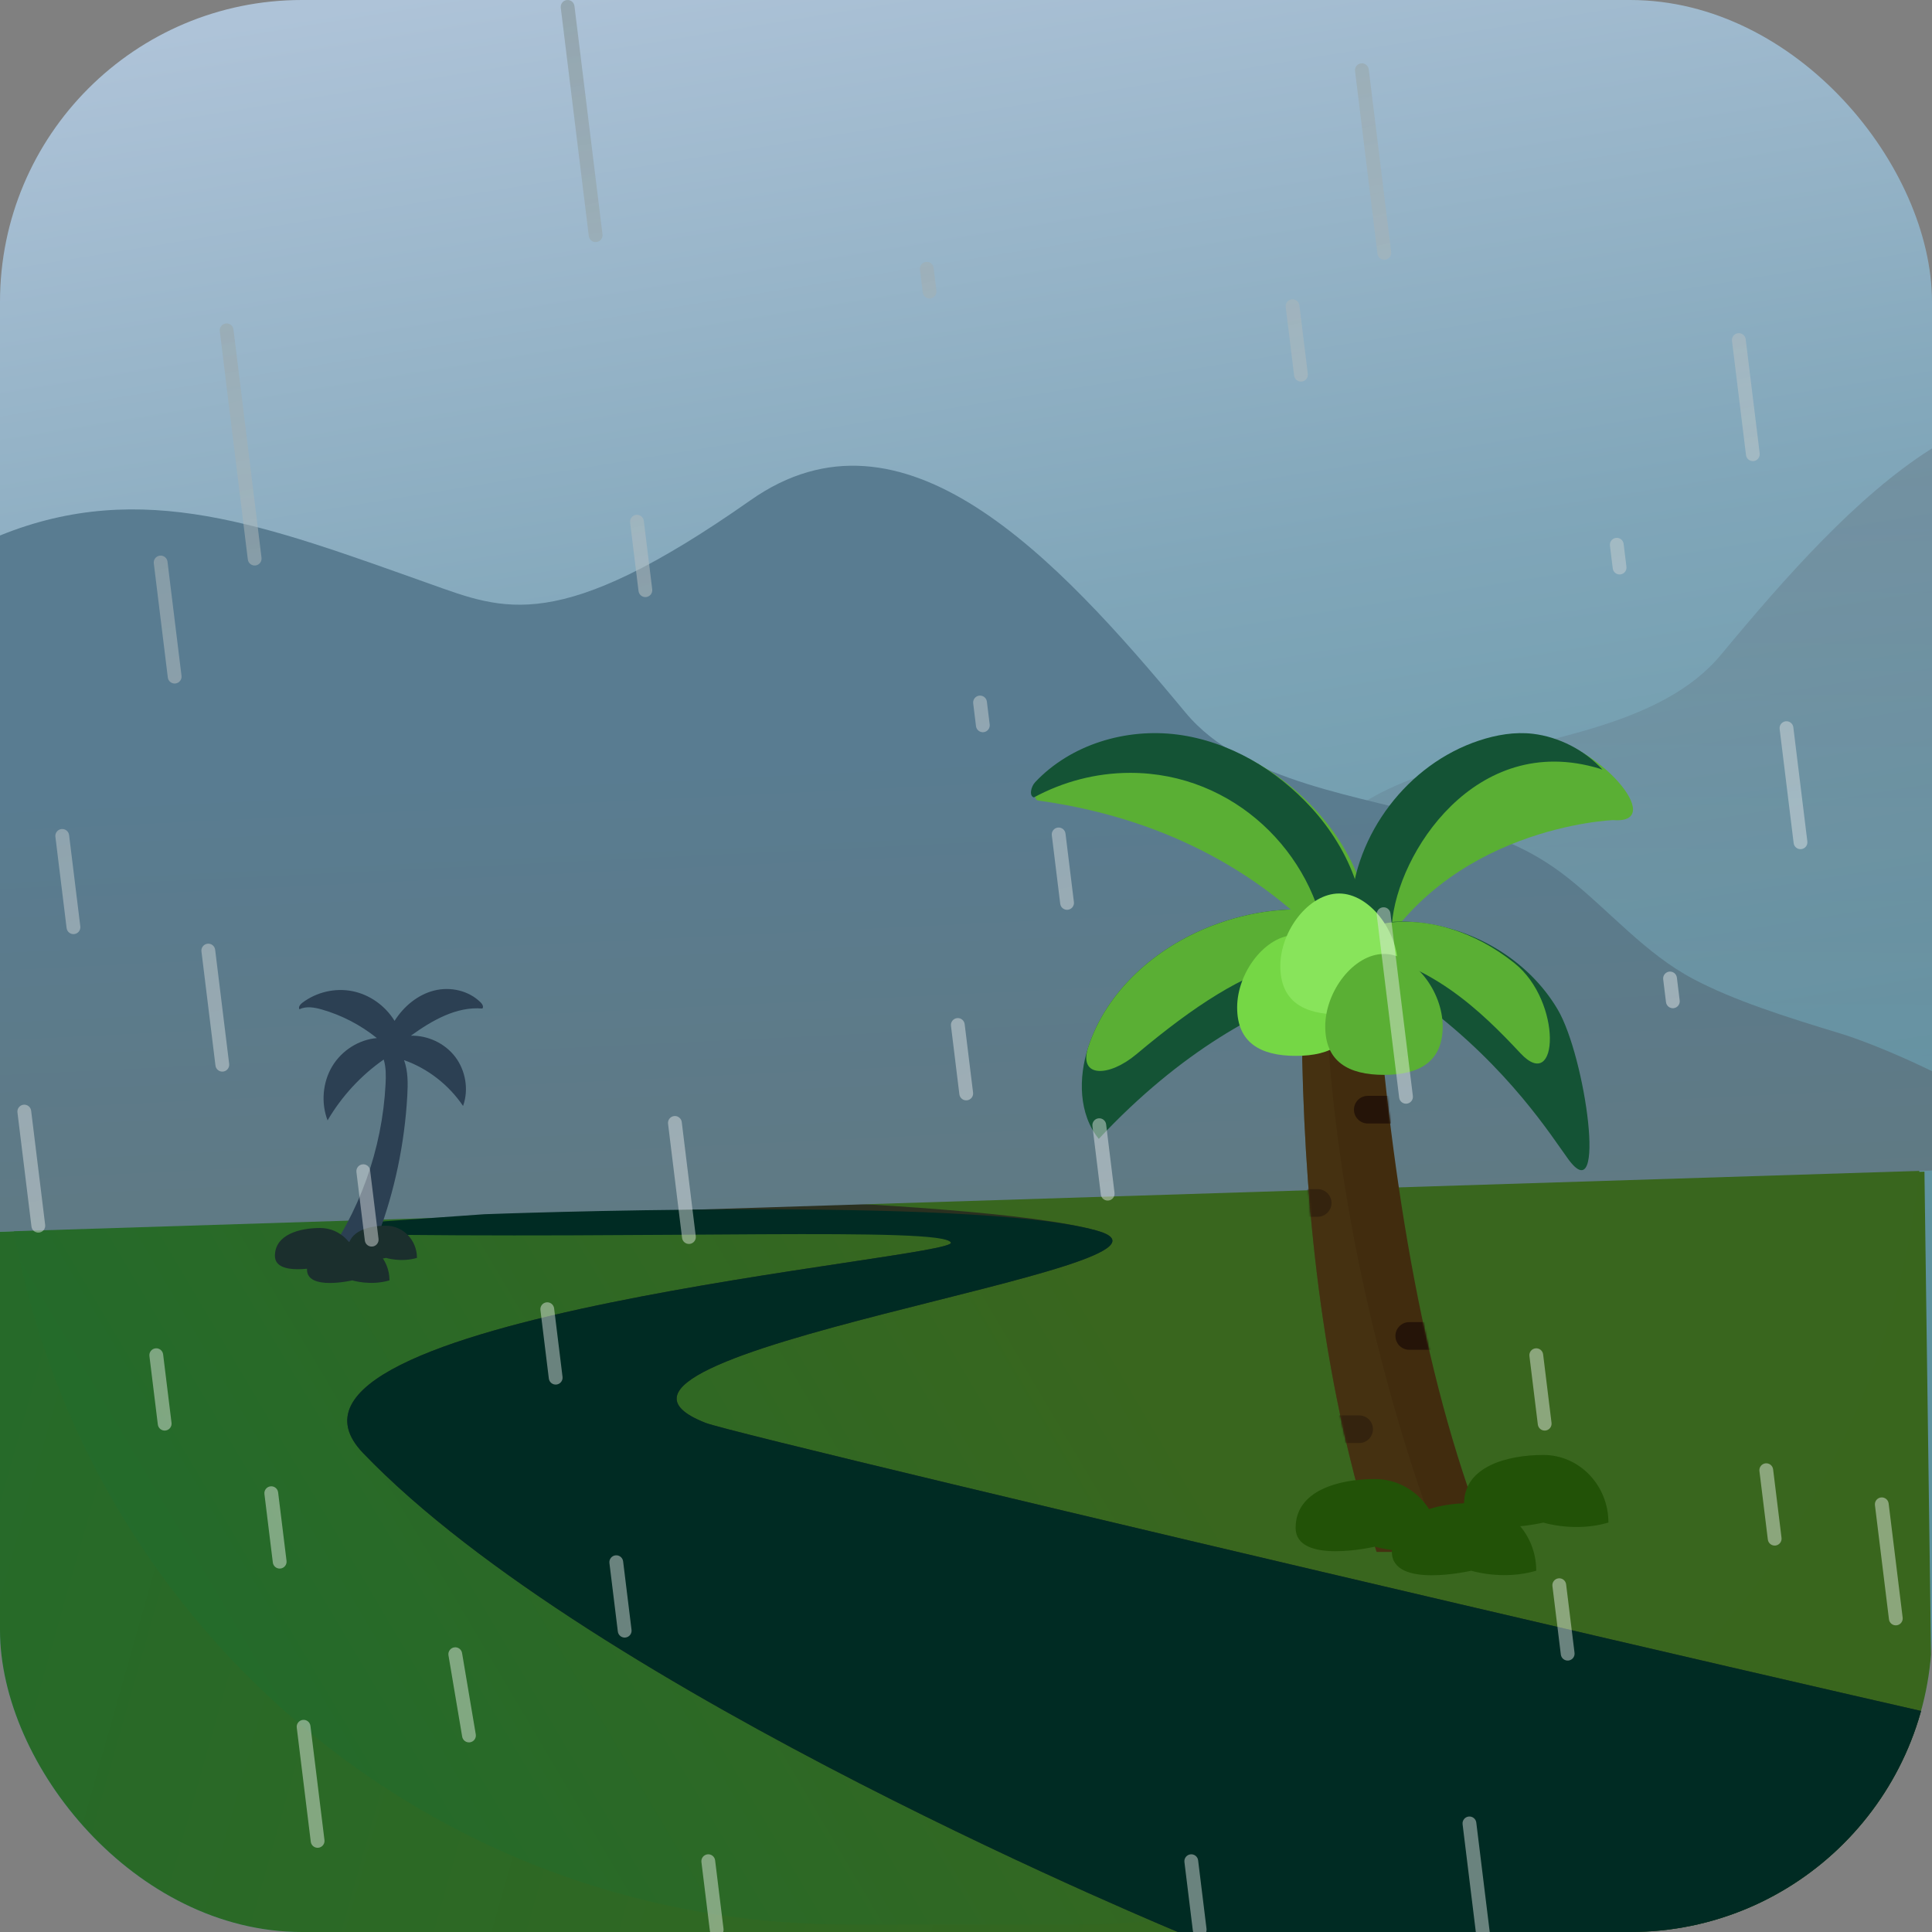 <svg xmlns="http://www.w3.org/2000/svg" fill="none" viewBox="0 0 1024 1024" height="1024" width="1024">
<rect x="0" y="0" width="1024" height="1024" fill="#808080" stroke="none"/>
<g clip-path="url(#clip0_610_4596)">
<rect fill="url(#paint0_linear_610_4596)" rx="160" height="1024" width="1024"></rect>
<path fill="url(#paint1_linear_610_4596)" d="M-6.5 653L1020 621L1027 1136H-13L-6.5 653Z"></path>
<path fill="url(#paint2_linear_610_4596)" d="M1142.61 234.505C1244.72 306.252 1273.21 292.831 1312.99 278.715C1399.33 248.077 1464.97 222.615 1540.45 253.215V622.201L517.386 589.814C398.273 585.481 533.706 526.691 564.306 517.394C594.906 508.098 621.453 499.614 642.791 488.383C668.127 475.049 687.085 452.451 709.235 434.831C729.575 418.651 748.885 412.022 773.325 404.584C818.1 390.957 880.837 384.795 912.126 347.054C981.486 263.393 1062.07 177.907 1142.61 234.505Z" opacity="0.4"></path>
<path fill="url(#paint3_linear_610_4596)" d="M0 571.201H1020V571.201C1020 819.066 819.065 1020 571.2 1020H448.8C200.935 1020 0 819.066 0 571.201V571.201Z"></path>
<path fill="#2A3020" d="M1168.58 939.802C1152.26 939.802 394.868 762.327 374 754.161C280.16 717.441 649.661 671.158 581.06 652.161C514.76 633.8 244.46 631.429 244.46 631.429L182.24 635.84C182.24 635.84 174.73 639.472 170 641.96C334.22 644.689 499.918 650.104 503.996 658.561C508.074 667.018 122.957 697.746 192.44 770.149C313.82 896.629 627.876 1025.48 627.876 1025.48H1168.58V939.802Z"></path>
<path fill="url(#paint4_linear_610_4596)" d="M397.833 265.106C295.729 336.852 267.24 323.431 227.46 309.316C141.116 278.677 75.48 253.216 0 283.816V652.802L1023.06 620.415C1142.17 616.082 1006.74 557.291 976.14 547.995C945.54 538.699 918.993 530.214 897.655 518.984C872.319 505.649 853.361 483.052 831.211 465.432C810.871 449.252 791.561 442.623 767.121 435.184C722.346 421.557 659.609 415.396 628.32 377.655C558.96 293.994 478.38 208.507 397.833 265.106Z"></path>
<path fill="#145335" d="M582.38 603.633C669.893 510.038 753.488 513.223 763.044 514.96C748.826 498.256 728.269 487.421 706.663 483.63C685.058 479.839 662.514 482.869 642.062 490.798C612.607 502.218 586.489 525.085 576.748 555.137C571.514 571.283 571.681 590.456 582.38 603.633Z"></path>
<path fill="#5AAF34" d="M602.339 558.751C665.297 505.902 700.682 496.711 763.044 514.96C748.826 498.256 728.269 487.421 706.664 483.63C685.058 479.839 662.514 482.869 642.062 490.798C612.607 502.218 586.489 525.085 576.748 555.137C571.514 571.283 587.735 571.009 602.339 558.751Z"></path>
<path fill="#412C0E" d="M695.206 530.248C691.825 540.21 689.957 550.968 690.202 561.489C692.207 647.456 701.601 736.134 729.634 822.529H790.754C754.909 735.215 737.906 629.059 728.639 514.373C728.928 508.868 721.283 506.692 716.004 508.209C705.925 511.106 698.587 520.286 695.206 530.248Z"></path>
<mask height="316" width="101" y="507" x="690" maskUnits="userSpaceOnUse" style="mask-type:alpha" id="mask0_610_4596">
<path fill="#372C10" d="M695.206 530.248C691.825 540.21 689.957 550.968 690.202 561.489C692.207 647.456 701.601 736.134 729.634 822.529H790.754C754.909 735.215 737.906 629.059 728.639 514.373C728.928 508.868 721.283 506.692 716.004 508.209C705.925 511.106 698.587 520.286 695.206 530.248Z"></path>
</mask>
<g mask="url(#mask0_610_4596)">
<path fill="#251408" d="M717.629 588.148C717.629 584.103 720.908 580.824 724.953 580.824H754.249C758.294 580.824 761.573 584.103 761.573 588.148V588.148C761.573 592.193 758.294 595.472 754.249 595.472H724.953C720.908 595.472 717.629 592.193 717.629 588.148V588.148Z"></path>
<path fill="#251408" d="M661.783 637.585C661.783 633.54 665.062 630.261 669.107 630.261H698.403C702.448 630.261 705.727 633.54 705.727 637.585V637.585C705.727 641.63 702.448 644.909 698.403 644.909H669.107C665.062 644.909 661.783 641.63 661.783 637.585V637.585Z"></path>
<path fill="#251408" d="M739.601 708.079C739.601 704.034 742.88 700.755 746.925 700.755H776.221C780.266 700.755 783.545 704.034 783.545 708.079V708.079C783.545 712.124 780.266 715.403 776.221 715.403H746.925C742.88 715.403 739.601 712.124 739.601 708.079V708.079Z"></path>
<path fill="#251408" d="M683.755 757.517C683.755 753.472 687.034 750.193 691.079 750.193H720.375C724.42 750.193 727.699 753.472 727.699 757.517V757.517C727.699 761.562 724.42 764.841 720.375 764.841H691.079C687.034 764.841 683.755 761.562 683.755 757.517V757.517Z"></path>
</g>
<path fill="#4D3B17" d="M695.206 530.25C691.825 540.212 689.957 550.969 690.202 561.491C692.207 647.457 701.601 736.135 729.634 822.531H764.559C764.559 822.531 705.737 679.151 702.386 517.39C702.284 512.484 696.781 525.608 695.206 530.25Z" opacity="0.4"></path>
<path fill="#5AAF34" d="M723.532 512.529C722.839 515.1 721.303 518.144 718.642 518.044C716.377 515.157 714.067 512.337 711.711 509.584C691.379 485.82 667.705 467.07 641.4 453.067C616.32 439.717 588.848 430.683 559.601 425.737C556.674 425.242 553.73 424.788 550.769 424.375C547.309 424.292 548.416 418.744 550.787 416.221C569.742 396.06 599.177 387.294 626.617 390.878C654.056 394.462 679.291 409.51 697.926 429.967C718.173 452.195 731.362 483.499 723.532 512.529Z"></path>
<path fill="#145335" d="M715.834 516.021C718.485 516.12 720.015 513.088 720.706 510.527C728.505 481.61 715.368 450.428 695.199 428.287C676.637 407.91 651.501 392.921 624.169 389.351C596.837 385.781 567.516 394.513 548.636 414.595C546.428 416.944 545.32 421.928 548.002 422.634C563.221 414.43 580.607 409.628 599.07 409.628C654.258 409.628 696.714 452.528 703.071 500.984C705.054 503.142 707.008 505.345 708.931 507.593C711.277 510.335 713.579 513.144 715.834 516.021Z"></path>
<path fill="#5AAF34" d="M718.714 483.597C718.169 494.168 719.526 505.377 725.796 513.905C765.479 437.887 855.09 434.67 855.09 434.67C884.502 436.968 845.44 392.392 815.569 391.013C805.915 389.87 796.194 391.009 786.965 394.064C749.11 406.595 720.768 443.775 718.714 483.597Z"></path>
<path fill="#145335" d="M715.907 481.709C715.364 492.239 716.716 503.404 722.961 511.899C728.319 504.167 731.419 496.673 737.77 489.735C740.516 452.657 781.918 387.502 847.631 407.339C848.202 407.539 848.769 407.739 849.332 407.94C840.07 397.585 826.134 390.544 812.484 388.928C802.867 387.789 793.084 389.482 783.891 392.525C746.184 405.008 717.952 442.043 715.907 481.709Z"></path>
<path fill="#145335" d="M754.909 532.557C745.27 525.328 730.374 519.262 718.994 515.306C714.076 513.596 711.975 507.212 713.668 502.287C715.361 497.363 719.86 493.881 724.633 491.801C732.059 488.564 740.409 488.08 748.491 488.64C779.566 490.794 809.8 508.215 825.612 535.054C840.385 560.13 851.934 642.738 831.194 614.357C822.463 602.409 799.945 566.334 754.909 532.557Z"></path>
<path fill="#5AAF34" d="M714.469 503.605C756.747 507.741 785.699 536.692 805.919 558.291C826.139 579.89 828.231 530.921 802.702 510.498C759.045 475.572 711.711 489.359 714.469 503.605Z"></path>
<path fill="#75D745" d="M717.969 533.996C717.969 552.704 705.549 559.63 686.842 559.63C668.134 559.63 655.714 552.704 655.714 533.996C655.714 515.288 670.82 495.545 686.842 495.545C702.863 495.545 717.969 515.288 717.969 533.996Z"></path>
<path fill="#88E45B" d="M740.856 512.023C740.856 530.731 728.437 537.657 709.729 537.657C691.021 537.657 678.602 530.731 678.602 512.023C678.602 493.315 693.708 473.572 709.729 473.572C725.75 473.572 740.856 493.315 740.856 512.023Z"></path>
<path fill="#5AAF34" d="M764.66 544.064C764.66 562.772 752.24 569.698 733.532 569.698C714.824 569.698 702.405 562.772 702.405 544.064C702.405 525.356 717.511 505.612 733.532 505.612C749.554 505.612 764.66 525.356 764.66 544.064Z"></path>
<path fill="#225207" d="M814.24 832.51C796.504 837.781 779.782 832.51 779.782 832.51C779.782 832.51 737.722 842.291 737.722 822.495C737.722 802.7 760.751 796.667 779.782 796.667C798.812 796.667 814.24 812.715 814.24 832.51Z"></path>
<path fill="#225207" d="M763.228 819.756C745.492 825.027 728.77 819.756 728.77 819.756C728.77 819.756 686.711 829.537 686.711 809.741C686.711 789.946 709.739 783.914 728.77 783.914C747.801 783.914 763.228 799.961 763.228 819.756Z"></path>
<path fill="#225207" d="M852.499 807.002C834.763 812.273 818.04 807.002 818.04 807.002C818.04 807.002 775.981 816.783 775.981 796.987C775.981 777.192 799.01 771.16 818.04 771.16C837.071 771.16 852.499 787.207 852.499 807.002Z"></path>
<path fill="#002B23" d="M1168.58 939.802C1152.26 939.802 394.868 762.328 374.001 754.162C280.161 717.442 649.661 671.159 581.06 652.161C514.76 633.801 256.603 643.572 256.603 643.572L194.383 647.984C194.383 647.984 186.873 651.616 182.143 654.104C346.363 656.832 499.918 650.104 503.996 658.561C508.074 667.018 122.957 697.747 192.44 770.149C313.82 896.629 627.876 1025.48 627.876 1025.48H1168.58V939.802Z"></path>
<path fill="#2C4053" d="M209.121 541.077C204.138 532.949 195.808 527.101 186.668 525.315C177.528 523.529 167.711 525.831 160.207 531.519C159.129 532.336 157.99 533.755 158.693 534.931C162.376 533.15 166.708 533.944 170.626 535.066C181.16 538.085 191.114 543.258 199.745 550.198C190.18 551.018 181.124 556.754 176.068 565.198C171.011 573.642 170.076 584.588 173.622 593.819C181.141 581.02 191.371 569.936 203.38 561.577C204.628 565.736 204.581 570.181 204.362 574.53C202.618 609.132 190.425 643.093 169.912 670.476C177.268 669.641 184.511 667.741 191.363 664.848C193.297 664.031 195.247 663.103 196.726 661.575C198.375 659.871 199.296 657.573 200.144 655.326C209.148 631.471 214.481 606.136 215.881 580.566C216.226 574.273 216.305 567.78 214.149 561.885C226.699 566.303 237.825 574.943 245.431 586.179C248.558 577.542 246.757 567.3 241.214 560.077C235.671 552.855 226.673 548.75 217.763 548.941C229.043 540.824 241.968 533.356 255.658 534.546C256.475 533.667 255.679 532.229 254.834 531.379C248.459 524.969 238.674 522.83 230.043 525.025C221.411 527.221 213.992 533.383 209.121 541.077Z"></path>
<path fill="#1B2F2D" d="M206.429 678.622C196.296 681.633 186.743 678.622 186.743 678.622C186.743 678.622 162.714 684.209 162.714 672.9C162.714 661.591 175.87 658.145 186.743 658.145C197.615 658.145 206.429 667.313 206.429 678.622Z"></path>
<path fill="#1B2F2D" d="M189.429 671.335C179.296 674.347 169.743 671.335 169.743 671.335C169.743 671.335 145.714 676.923 145.714 665.614C145.714 654.305 158.87 650.858 169.743 650.858C180.615 650.858 189.429 660.026 189.429 671.335Z"></path>
<path fill="#1B2F2D" d="M221 666.707C212.556 669.216 204.595 666.707 204.595 666.707C204.595 666.707 184.572 671.363 184.572 661.939C184.572 652.515 195.535 649.643 204.595 649.643C213.655 649.643 221 657.282 221 666.707Z"></path>
<path fill-opacity="0.8" fill="url(#paint5_linear_610_4596)" d="M297.217 4.103C296.97 2.098 298.396 0.273 300.401 0.027C302.405 -0.219 304.23 1.207 304.476 3.211L319.333 124.207C319.579 126.212 318.153 128.037 316.149 128.283C314.144 128.529 312.319 127.104 312.073 125.099L297.217 4.103ZM721.387 33.586C719.382 33.832 717.957 35.657 718.203 37.662L730.088 134.459C730.334 136.463 732.159 137.889 734.163 137.643C736.168 137.397 737.594 135.572 737.348 133.567L725.462 36.77C725.216 34.766 723.392 33.34 721.387 33.586ZM732.887 480.901C730.883 481.147 729.457 482.972 729.703 484.977L741.588 581.774C741.834 583.778 743.659 585.204 745.664 584.958C747.669 584.712 749.094 582.887 748.848 580.882L736.963 484.085C736.717 482.081 734.892 480.655 732.887 480.901ZM337.161 272.89C335.156 273.136 333.731 274.961 333.977 276.966L338.434 313.265C338.68 315.269 340.505 316.695 342.509 316.449C344.514 316.203 345.94 314.378 345.694 312.373L341.237 276.074C340.991 274.07 339.166 272.644 337.161 272.89ZM582.192 592.747C584.197 592.501 586.021 593.927 586.268 595.931L590.724 632.23C590.971 634.235 589.545 636.06 587.54 636.306C585.536 636.552 583.711 635.126 583.465 633.122L579.008 596.823C578.762 594.818 580.187 592.993 582.192 592.747ZM289.621 690.271C287.616 690.517 286.19 692.342 286.436 694.346L290.893 730.645C291.14 732.65 292.964 734.076 294.969 733.83C296.974 733.583 298.399 731.759 298.153 729.754L293.696 693.455C293.45 691.45 291.625 690.025 289.621 690.271ZM323.008 828.442C322.762 826.437 324.187 824.612 326.192 824.366C328.197 824.12 330.021 825.546 330.268 827.551L334.725 863.849C334.971 865.854 333.545 867.679 331.54 867.925C329.536 868.171 327.711 866.745 327.465 864.741L323.008 828.442ZM143.335 787.795C141.33 788.041 139.904 789.866 140.151 791.871L144.608 828.17C144.854 830.174 146.678 831.6 148.683 831.354C150.688 831.108 152.113 829.283 151.867 827.278L147.41 790.979C147.164 788.975 145.34 787.549 143.335 787.795ZM627.77 986.918C627.524 984.913 628.949 983.089 630.954 982.843C632.959 982.596 634.783 984.022 635.029 986.027L639.486 1022.33C639.733 1024.33 638.307 1026.16 636.302 1026.4C634.297 1026.65 632.473 1025.22 632.227 1023.22L627.77 986.918ZM374.954 982.843C372.949 983.089 371.524 984.913 371.77 986.918L376.227 1023.22C376.473 1025.22 378.297 1026.65 380.302 1026.4C382.307 1026.16 383.733 1024.33 383.486 1022.33L379.029 986.027C378.783 984.022 376.959 982.596 374.954 982.843ZM826.002 836.557C823.997 836.803 822.571 838.628 822.817 840.632L827.274 876.931C827.52 878.936 829.345 880.361 831.35 880.115C833.355 879.869 834.78 878.044 834.534 876.04L830.077 839.741C829.831 837.736 828.006 836.311 826.002 836.557ZM932.532 779.68C932.285 777.675 933.711 775.85 935.716 775.604C937.721 775.358 939.545 776.784 939.791 778.788L944.248 815.087C944.494 817.092 943.069 818.917 941.064 819.163C939.059 819.409 937.235 817.983 936.989 815.979L932.532 779.68ZM813.811 714.652C811.806 714.898 810.381 716.723 810.627 718.727L815.084 755.026C815.33 757.031 817.155 758.456 819.159 758.21C821.164 757.964 822.59 756.139 822.344 754.135L817.887 717.836C817.641 715.831 815.816 714.406 813.811 714.652ZM79.198 718.727C78.952 716.723 80.378 714.898 82.382 714.652C84.387 714.406 86.212 715.831 86.458 717.836L90.915 754.135C91.161 756.139 89.736 757.964 87.731 758.21C85.726 758.456 83.901 757.031 83.655 755.026L79.198 718.727ZM192.097 617.128C190.092 617.374 188.666 619.199 188.913 621.204L193.369 657.502C193.616 659.507 195.44 660.933 197.445 660.687C199.45 660.44 200.875 658.616 200.629 656.611L196.172 620.312C195.926 618.307 194.101 616.882 192.097 617.128ZM237.674 877.204C237.428 875.199 238.854 873.374 240.859 873.128C242.863 872.882 244.688 874.307 244.934 876.312L252.194 919.402C252.44 921.407 251.014 923.232 249.01 923.478C247.005 923.724 245.18 922.298 244.934 920.294L237.674 877.204ZM512.565 583.187C510.561 583.433 508.736 582.007 508.49 580.003L504.033 543.704C503.787 541.699 505.212 539.874 507.217 539.628C509.222 539.382 511.046 540.808 511.293 542.812L515.749 579.111C515.996 581.116 514.57 582.941 512.565 583.187ZM81.517 298.579C81.271 296.574 82.697 294.75 84.701 294.503C86.706 294.257 88.531 295.683 88.777 297.688L96.205 358.186C96.451 360.19 95.026 362.015 93.021 362.261C91.016 362.507 89.191 361.082 88.945 359.077L81.517 298.579ZM121.461 563.876L121.461 563.876L114.033 503.378C113.787 501.373 111.962 499.947 109.957 500.194C108.822 500.333 107.873 500.979 107.307 501.876C106.937 502.465 106.731 503.162 106.746 503.896C106.749 504.02 106.758 504.144 106.773 504.27L114.201 564.768C114.324 565.77 114.842 566.628 115.58 567.204C116.317 567.78 117.274 568.075 118.277 567.952C118.448 567.931 118.615 567.898 118.777 567.855C120.513 567.393 121.686 565.71 121.461 563.876ZM157.285 915.656L157.285 915.656L164.713 976.154C164.744 976.405 164.799 976.647 164.877 976.877C165.418 978.489 167.035 979.554 168.789 979.339C169.039 979.308 169.281 979.252 169.511 979.175C171.124 978.633 172.188 977.017 171.973 975.263L164.545 914.765C164.299 912.76 162.474 911.335 160.47 911.581L160.469 911.581C158.465 911.827 157.039 913.651 157.285 915.656ZM354.082 595.615L354.083 595.614C353.868 593.86 354.932 592.244 356.544 591.703C356.775 591.625 357.016 591.569 357.267 591.539C358.599 591.375 359.852 591.95 360.614 592.943C360.856 593.257 361.048 593.613 361.179 594.001C361.256 594.231 361.312 594.472 361.342 594.723L368.771 655.221L368.77 655.221C368.955 656.725 368.199 658.127 366.964 658.838C366.552 659.075 366.087 659.235 365.586 659.297C364.422 659.44 363.319 659.019 362.55 658.249C361.995 657.692 361.614 656.953 361.511 656.113L354.082 595.615ZM9.249 589.602C9.003 587.598 10.429 585.773 12.433 585.527C14.438 585.281 16.263 586.706 16.509 588.711L23.937 649.209C24.183 651.214 22.758 653.039 20.753 653.285C18.748 653.531 16.924 652.105 16.677 650.101L9.249 589.602ZM32.545 439.42C30.54 439.666 29.114 441.491 29.36 443.496L35.303 491.894C35.549 493.899 37.374 495.325 39.379 495.078C41.383 494.832 42.809 493.008 42.563 491.003L36.62 442.604C36.374 440.6 34.549 439.174 32.545 439.42ZM853.301 289.174C853.055 287.169 854.48 285.345 856.485 285.099C858.49 284.852 860.315 286.278 860.561 288.283L862.046 300.382C862.293 302.387 860.867 304.212 858.862 304.458C856.857 304.704 855.033 303.279 854.787 301.274L853.301 289.174ZM881.528 519.067C881.282 517.062 882.708 515.238 884.712 514.991C886.717 514.745 888.542 516.171 888.788 518.176L890.274 530.275C890.52 532.28 889.094 534.105 887.089 534.351C885.085 534.597 883.26 533.171 883.014 531.167L881.528 519.067ZM490.771 138.813C488.766 139.059 487.341 140.884 487.587 142.888L489.072 154.988C489.319 156.993 491.143 158.418 493.148 158.172C495.153 157.926 496.578 156.101 496.332 154.097L494.847 141.997C494.6 139.992 492.776 138.567 490.771 138.813ZM518.998 368.706C516.993 368.952 515.568 370.776 515.814 372.781L517.3 384.881C517.546 386.886 519.371 388.311 521.375 388.065C523.38 387.819 524.806 385.994 524.559 383.989L523.074 371.89C522.828 369.885 521.003 368.459 518.998 368.706ZM119.677 171.45C117.672 171.696 116.247 173.52 116.493 175.525L131.349 296.521C131.595 298.526 133.42 299.952 135.425 299.705C137.43 299.459 138.855 297.635 138.609 295.63L123.753 174.634C123.507 172.629 121.682 171.203 119.677 171.45ZM560.664 438.634C558.66 438.88 557.234 440.705 557.48 442.71L561.937 479.009C562.183 481.013 564.008 482.439 566.013 482.193C568.018 481.947 569.443 480.122 569.197 478.117L564.74 441.818C564.494 439.814 562.669 438.388 560.664 438.634ZM681.452 162.74C681.206 160.735 682.631 158.91 684.636 158.664C686.641 158.418 688.466 159.843 688.712 161.848L693.169 198.147C693.415 200.152 691.989 201.976 689.985 202.223C687.98 202.469 686.155 201.043 685.909 199.038L681.452 162.74ZM917.989 180.686C917.743 178.681 919.169 176.856 921.173 176.61C923.178 176.364 925.003 177.79 925.249 179.794L932.677 240.292C932.923 242.297 931.498 244.122 929.493 244.368C927.488 244.614 925.664 243.188 925.417 241.184L917.989 180.686ZM943.245 386.376C942.999 384.371 944.425 382.547 946.429 382.301C948.434 382.054 950.259 383.48 950.505 385.485L957.933 445.983C958.179 447.988 956.754 449.812 954.749 450.058C952.744 450.305 950.919 448.879 950.673 446.874L943.245 386.376ZM996.941 793.687C994.936 793.933 993.511 795.758 993.757 797.762L1001.19 858.26C1001.43 860.265 1003.26 861.691 1005.26 861.445C1007.27 861.198 1008.69 859.374 1008.45 857.369L1001.02 796.871C1000.77 794.866 998.946 793.441 996.941 793.687ZM775.203 966.889C774.957 964.884 776.383 963.059 778.388 962.813C780.392 962.567 782.217 963.993 782.463 965.997L789.891 1026.5C790.138 1028.5 788.712 1030.32 786.707 1030.57C784.703 1030.82 782.878 1029.39 782.632 1027.39L775.203 966.889Z" clip-rule="evenodd" fill-rule="evenodd" opacity="0.8"></path>
</g>
<defs>
<linearGradient gradientUnits="userSpaceOnUse" y2="727.04" x2="551.936" y1="-35.84" x1="428.032" id="paint0_linear_610_4596">
<stop stop-color="#AEC3D8"></stop>
<stop stop-color="#80A6B9" offset="0.478"></stop>
<stop stop-color="#5E929F" offset="1"></stop>
</linearGradient>
<linearGradient gradientUnits="userSpaceOnUse" y2="904.5" x2="876.5" y1="660.5" x1="14" id="paint1_linear_610_4596">
<stop stop-color="#266A29"></stop>
<stop stop-color="#39661D" offset="1"></stop>
</linearGradient>
<linearGradient gradientUnits="userSpaceOnUse" y2="622.201" x2="1004.82" y1="218.573" x1="1007.86" id="paint2_linear_610_4596">
<stop stop-color="#5E6E7A"></stop>
<stop stop-color="#6C93A6" offset="1"></stop>
</linearGradient>
<linearGradient gradientUnits="userSpaceOnUse" y2="1147.5" x2="-267.143" y1="655.715" x1="564.643" id="paint3_linear_610_4596">
<stop stop-color="#39661E"></stop>
<stop stop-color="#106F36" offset="1"></stop>
</linearGradient>
<linearGradient gradientUnits="userSpaceOnUse" y2="692.145" x2="534.286" y1="-66.784" x1="497.857" id="paint4_linear_610_4596">
<stop stop-color="#597C91" offset="0.611"></stop>
<stop stop-color="#617981" offset="1"></stop>
</linearGradient>
<linearGradient gradientUnits="userSpaceOnUse" y2="1219.87" x2="701.714" y1="-193.691" x1="396.19" id="paint5_linear_610_4596">
<stop stop-color="#667A7D"></stop>
<stop stop-opacity="0.65" stop-color="white" offset="0.619"></stop>
</linearGradient>
<clipPath id="clip0_610_4596">
<rect fill="white" rx="160" height="1024" width="1024"></rect>
</clipPath>
</defs>
</svg>
